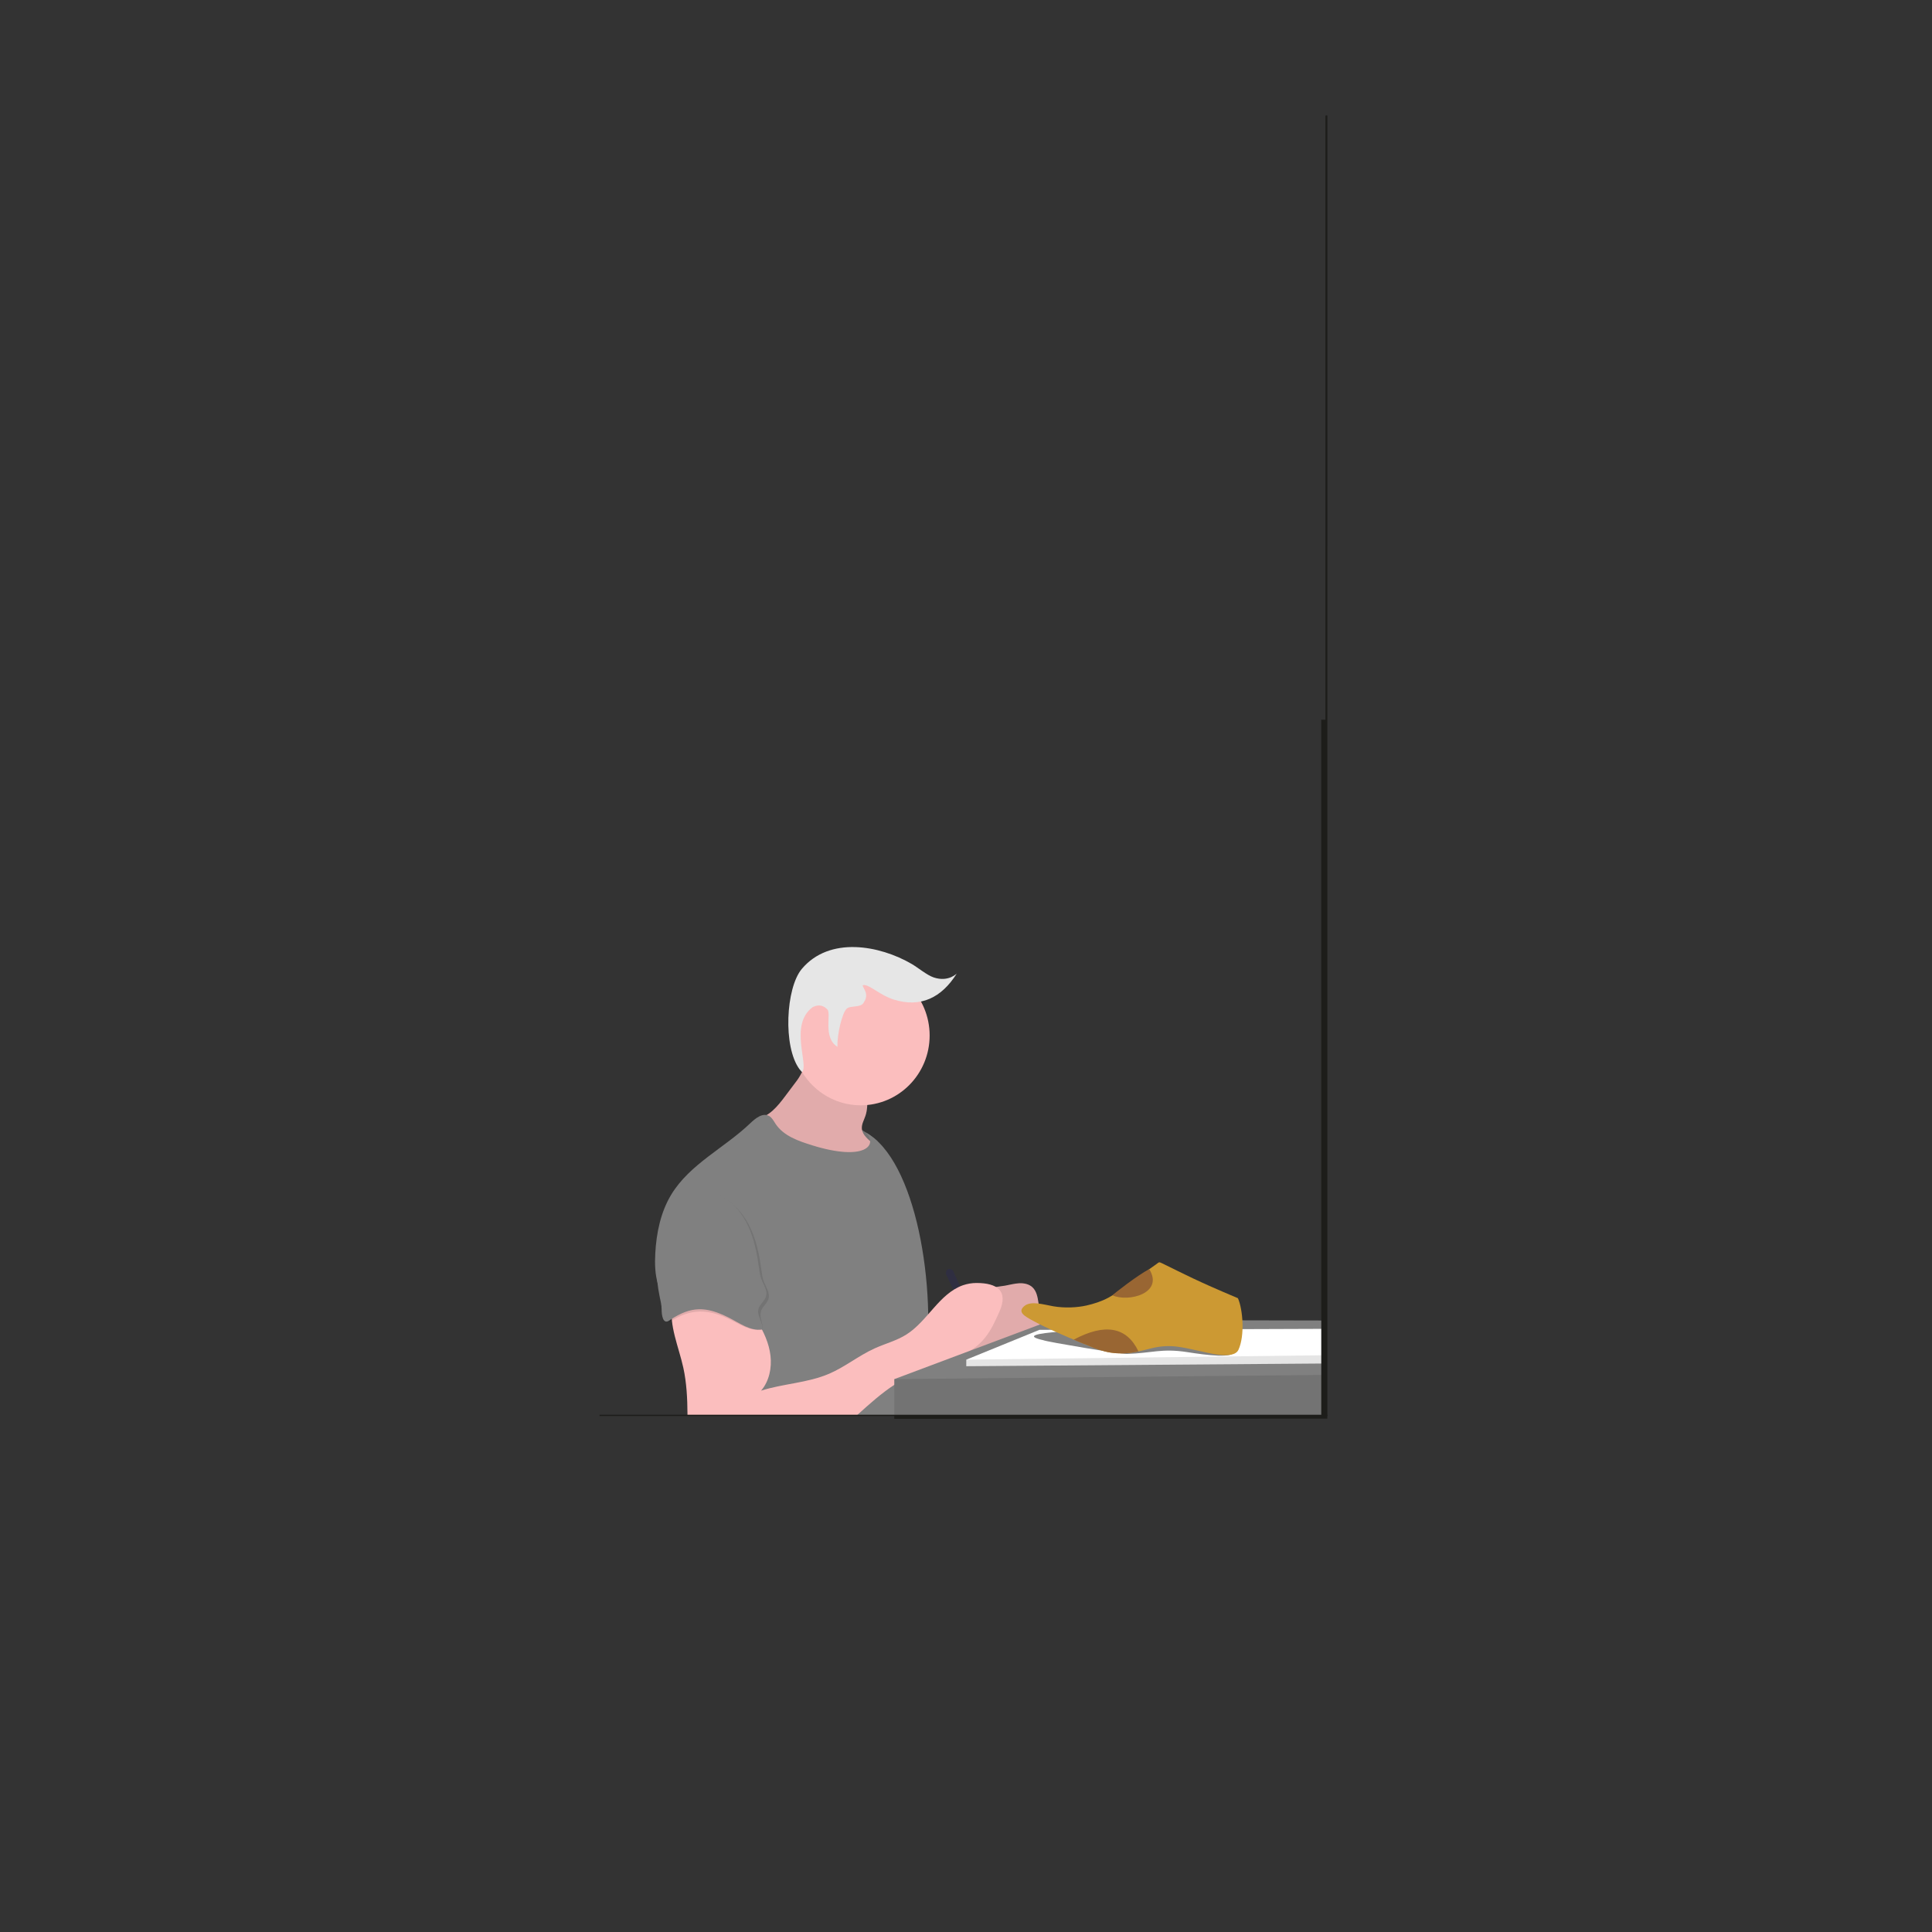 <?xml version="1.0" encoding="UTF-8"?>
<!DOCTYPE svg PUBLIC "-//W3C//DTD SVG 1.0//EN" "http://www.w3.org/TR/2001/REC-SVG-20010904/DTD/svg10.dtd">
<!-- Creator: CorelDRAW X6 -->
<svg xmlns="http://www.w3.org/2000/svg" xml:space="preserve" width="50mm" height="50mm" version="1.0" style="shape-rendering:geometricPrecision; text-rendering:geometricPrecision; image-rendering:optimizeQuality; fill-rule:evenodd; clip-rule:evenodd"
viewBox="0 0 5000000 5000000"
 xmlns:xlink="http://www.w3.org/1999/xlink"
 data-name="Layer 1">
 <rect x="0" y="0" width="5000000" height="5000000" fill="#333333" stroke="none"/>
 <defs>
  <style type="text/css">
   <![CDATA[
    .fil9 {fill:#1D1D1A}
    .fil4 {fill:#2F2E41}
    .fil0 {fill:#737373}
    .fil3 {fill:gray}
    .fil8 {fill:#996633}
    .fil7 {fill:#CC9933}
    .fil5 {fill:#E6E6E6}
    .fil1 {fill:#FBBEBE}
    .fil6 {fill:white}
    .fil2 {fill:black;fill-opacity:0.102}
   ]]>
  </style>
 </defs>
 <g id="图层_x0020_1_0">
  <path class="fil0" d="M2270620 2953210c0,0 -57970,-49990 -83500,-41400 -25420,8600 -96320,119570 -96320,119570l163480 6540 12710 -18280 3750 -66430 -120 0z"/>
  <path class="fil1" d="M2526770 3361380c8720,-9200 17670,-18520 28920,-24080 14040,-7020 30130,-7390 45620,-10050 12100,-2180 24080,-5560 36300,-6170 12220,-600 25410,1940 34370,10410 10650,9920 13310,25290 15490,39690 5200,34730 9190,72840 -9320,102490 -12580,20080 -34240,33150 -57240,37990 -14150,2910 -28790,2910 -43310,2910l-136260 -120c-2540,0 -840,-40180 -240,-43930 1820,-12220 6660,-23840 13800,-33880 20330,-27100 48280,-50820 71750,-75390l120 0 0 130z"/>
  <path class="fil2" d="M2554780 3337610c14030,-7020 28680,-7480 44720,-10050 12080,-2040 25890,-5880 38110,-6480 11430,-560 19770,1770 25720,4510 7800,3600 14310,10790 18110,20100 2870,7010 4560,15920 6090,25890 5200,34730 8210,72760 -10300,102400 -6400,10210 -14710,18870 -24770,25290 -27790,17730 -103470,16800 -159970,15530 -105700,-2370 -24850,-89560 16200,-135250 15050,-16770 38390,-38090 46090,-41940z"/>
  <path class="fil1" d="M2057770 2802680l-26380 35090c-18880,25170 -41020,52280 -71880,57120 -1930,6650 4480,12340 10170,16210 80220,53360 173880,87610 269840,91960 12340,610 27590,-1210 32310,-12820 4230,-10530 -3510,-21900 -11860,-29650 -12470,-11610 -28320,-22870 -29530,-39810 -840,-11490 5570,-21900 9200,-32790 5080,-14760 5200,-30860 5200,-46340 0,-5690 0,-11500 -2180,-16700 -2050,-4360 -4960,-8230 -8470,-11500 -28800,-28800 -67640,-42960 -104300,-58320 -12340,-5210 -34970,-21900 -45740,-7510 -5080,6780 -4960,19370 -8710,27350 -4970,9800 -10770,19120 -17670,27710l0 0 -120 0 120 0z"/>
  <path class="fil2" d="M2057770 2802680l-26380 35090c-18880,25170 -41020,52280 -71880,57120 -1930,6650 4480,12340 10160,16220 80230,53360 173890,87600 269850,91950 12340,610 27590,-1200 32310,-12820 4230,-10530 -3510,-21900 -11870,-29640 -12330,-11630 -28310,-22880 -29520,-39810 -850,-11500 5570,-21910 9200,-32800 5080,-14770 5200,-30860 5200,-46350 0,-5680 0,-11490 -2180,-16690 -2050,-4360 -4950,-8240 -8470,-11500 -28800,-28790 -67640,-42950 -104300,-58320 -12350,-5210 -34970,-21900 -45750,-7510 -5080,6780 -4950,19360 -8700,27350 -4960,9800 -10790,19140 -17670,27710z"/>
  <ellipse class="fil1" cx="2227659" cy="2679862" rx="178239" ry="180659"/>
  <path class="fil3" d="M2102300 2964100c-35820,-11010 -74420,-24200 -95230,-55660 -4840,-7380 -8950,-15850 -16580,-20210 -16460,-9440 -35330,5810 -49010,18880 -66670,63890 -156450,105390 -204370,184650 -27350,45260 -38360,98860 -41260,151860 -1460,26860 -850,54330 7010,79990 23840,77080 107570,122330 133710,198810 15850,46340 4360,91230 -2290,139880l270650 1640 297970 -30c-720,-5690 -17330,-49410 -9710,-102900 33040,-231840 -23190,-559830 -153140,-630670 33750,32990 -1620,75870 -137630,33880l-120 -120z"/>
  <path class="fil4" d="M2516040 3444530l18100 -8540c-22680,-49340 -45350,-98670 -68030,-148000 -10430,-8510 -18730,-3130 -18090,8540l68020 148000z"/>
  <path class="fil1" d="M1739290 3375760c-7870,55420 17060,109270 29160,163960 8490,38880 10490,79380 10730,119350 10,1570 20,3160 20,4740l1000 0c1230,0 2530,10 3810,10l432380 160c69700,-63050 120530,-107770 212250,-126160 13190,-2660 33730,-21110 46430,-25470 71050,-25140 90190,-70520 111370,-117720 23920,-53630 -5420,-74290 -59300,-74290 -11970,0 -23830,2050 -35210,5930 -61230,21660 -91230,92690 -146170,127420 -25410,16090 -55060,23590 -82400,36050 -40900,18520 -76360,47800 -117500,65470 -55780,23960 -118340,25410 -176180,43800 20930,-24320 28070,-58680 24320,-90630 -3750,-32070 -17550,-62080 -34490,-89420 -15120,-24570 -34480,-48650 -61590,-57600 -60500,-28920 -108900,5320 -158510,14400l-120 0z"/>
  <path class="fil5" d="M2075670 2774450c18410,-19150 -34480,-122060 27600,-168040 9560,-4350 23110,-9070 37870,5930 11010,11260 -12390,72660 26230,96870 -1180,-33850 12330,-87090 23340,-98220 9920,-10050 38550,-1570 45210,-17670 18230,-25290 -14350,-45690 1140,-44120 17550,1940 41020,26860 76360,37750 69820,21660 123450,-5340 162300,-66810 2060,-3150 -19240,22870 -59420,9430 -17300,-5800 -41380,-25890 -56380,-34600 -83860,-49010 -213450,-72360 -284850,12580 -41380,49250 -49280,201570 -5710,259910m-18970 -15480l11880 10770 -11880 -10770z"/>
  <polygon class="fil3" points="3422710,3417420 3422680,3430520 3422640,3663810 3137860,3663810 2907320,3663810 2901510,3663780 2897700,3663810 2643720,3663800 2527280,3663810 2428910,3663810 2407400,3663810 2314470,3663280 2314460,3569180 2722790,3415970 "/>
  <polygon class="fil2" points="3422630,3663810 2910750,3663800 2867230,3663800 2715730,3663800 2314430,3663800 2314460,3569170 3423020,3558340 "/>
  <polygon class="fil6" points="3422680,3439050 3422660,3528730 2500720,3535720 2500790,3518790 2689950,3441620 "/>
  <polygon class="fil2" points="3422660,3528730 2500720,3535720 2500780,3518790 3422670,3507400 "/>
  <path class="fil2" d="M1725980 3154800c-7020,28810 -14160,57600 -17670,87000 -1700,14650 -2670,29290 -2670,44050 0,25290 2670,50580 7750,75150 2420,11490 5330,22990 5330,34720 -130,11740 -7190,24140 14600,25460 54100,-35930 100220,-34050 158190,-5250 28320,14030 49980,29650 81190,24690 2910,-17790 -7630,-28080 -3750,-45620 2910,-12710 16210,-20940 19840,-33520 4730,-16090 -7500,-31580 -12940,-47310 -2420,-7870 -3990,-15980 -4840,-24080 -4470,-33400 -10650,-67040 -22990,-98260 -12470,-31340 -31590,-60630 -58570,-80460 -16340,-11990 -34970,-20220 -53850,-26860 -15000,-5210 -36660,-15740 -52870,-12830 -34850,6280 -49490,54200 -56630,83240l-120 -120z"/>
  <path class="fil3" d="M1719560 3148390c-7020,28800 -14160,57600 -17660,87000 -1700,14650 -2670,29290 -2670,44050 0,25290 2670,50580 7750,75140 2420,11500 5320,22990 5320,34730 -120,11740 2700,42500 22190,26510 54090,-35940 92650,-35100 150610,-6300 28310,14040 56380,36060 87600,31100 2910,-17670 -14030,-34490 -10160,-52040 2900,-12700 16210,-20930 19840,-33510 4720,-16100 -7500,-31590 -12940,-47320 -2420,-7860 -4000,-15970 -4840,-24070 -4480,-33400 -10650,-67040 -23000,-98260 -12460,-31340 -31580,-60620 -58560,-80470 -16340,-11980 -34970,-20210 -53850,-26860 -15000,-5330 -36660,-15730 -52880,-12830 -34850,6290 -49490,54210 -56630,83250l-120 -120z"/>
  <g id="_704482016">
   <path class="fil3" d="M2886580 3435730l306350 -66840c12170,27380 17320,92040 1300,126540 2750,21710 -73260,11450 -121300,3910 -66510,-10440 -92110,2650 -156230,4590 -16250,830 -209150,-31560 -216110,-35350 -103800,-23000 152210,-25280 185990,-32850z"/>
   <path class="fil7" d="M2650380 3380540c17080,-15080 49590,-4390 75450,80 29980,5140 62020,3380 85790,-1950 18210,-4080 38640,-10430 56890,-20280 18350,-9730 34930,-22610 48450,-32200 24650,-17360 49220,-36320 73720,-53150 9410,-6510 7620,-8150 17290,-3400 60520,29470 84350,43090 195770,90120 12830,28880 18260,97080 1360,133480 -12610,27220 -80760,7180 -104230,2370 -38320,-7850 -71900,-18630 -121080,-6180 -32800,8330 -46990,11660 -67410,12770 -47620,2410 -70910,-9880 -115770,-27900 -42380,-17070 -91230,-38730 -123400,-56250 -22140,-11980 -40130,-22340 -22950,-37410l120 -100z"/>
   <path class="fil8" d="M2879160 3352310c1250,-2720 67500,-54020 95080,-67710 38590,62400 -53870,86250 -95080,67710z"/>
   <path class="fil8" d="M2946380 3497510c-8400,1800 -15680,3080 -23490,3870 -12530,1260 -24160,1500 -35370,660 -4580,-340 -8980,-850 -13250,-1520 -20220,-3140 -37310,-9620 -55130,-17040 -12260,-5100 -26110,-9920 -40400,-16490 80410,-42890 137050,-33720 167640,30520z"/>
  </g>
  <polygon class="fil9" points="3419380,1862500 3430240,1862500 3430300,298890 3435200,298800 3435200,3664320 3419420,3663570 "/>
  <polygon class="fil9" points="2314390,3671920 2314330,3664670 1551510,3664600 1551460,3661350 3435200,3661350 3435090,3671460 "/>
 </g>
</svg>
